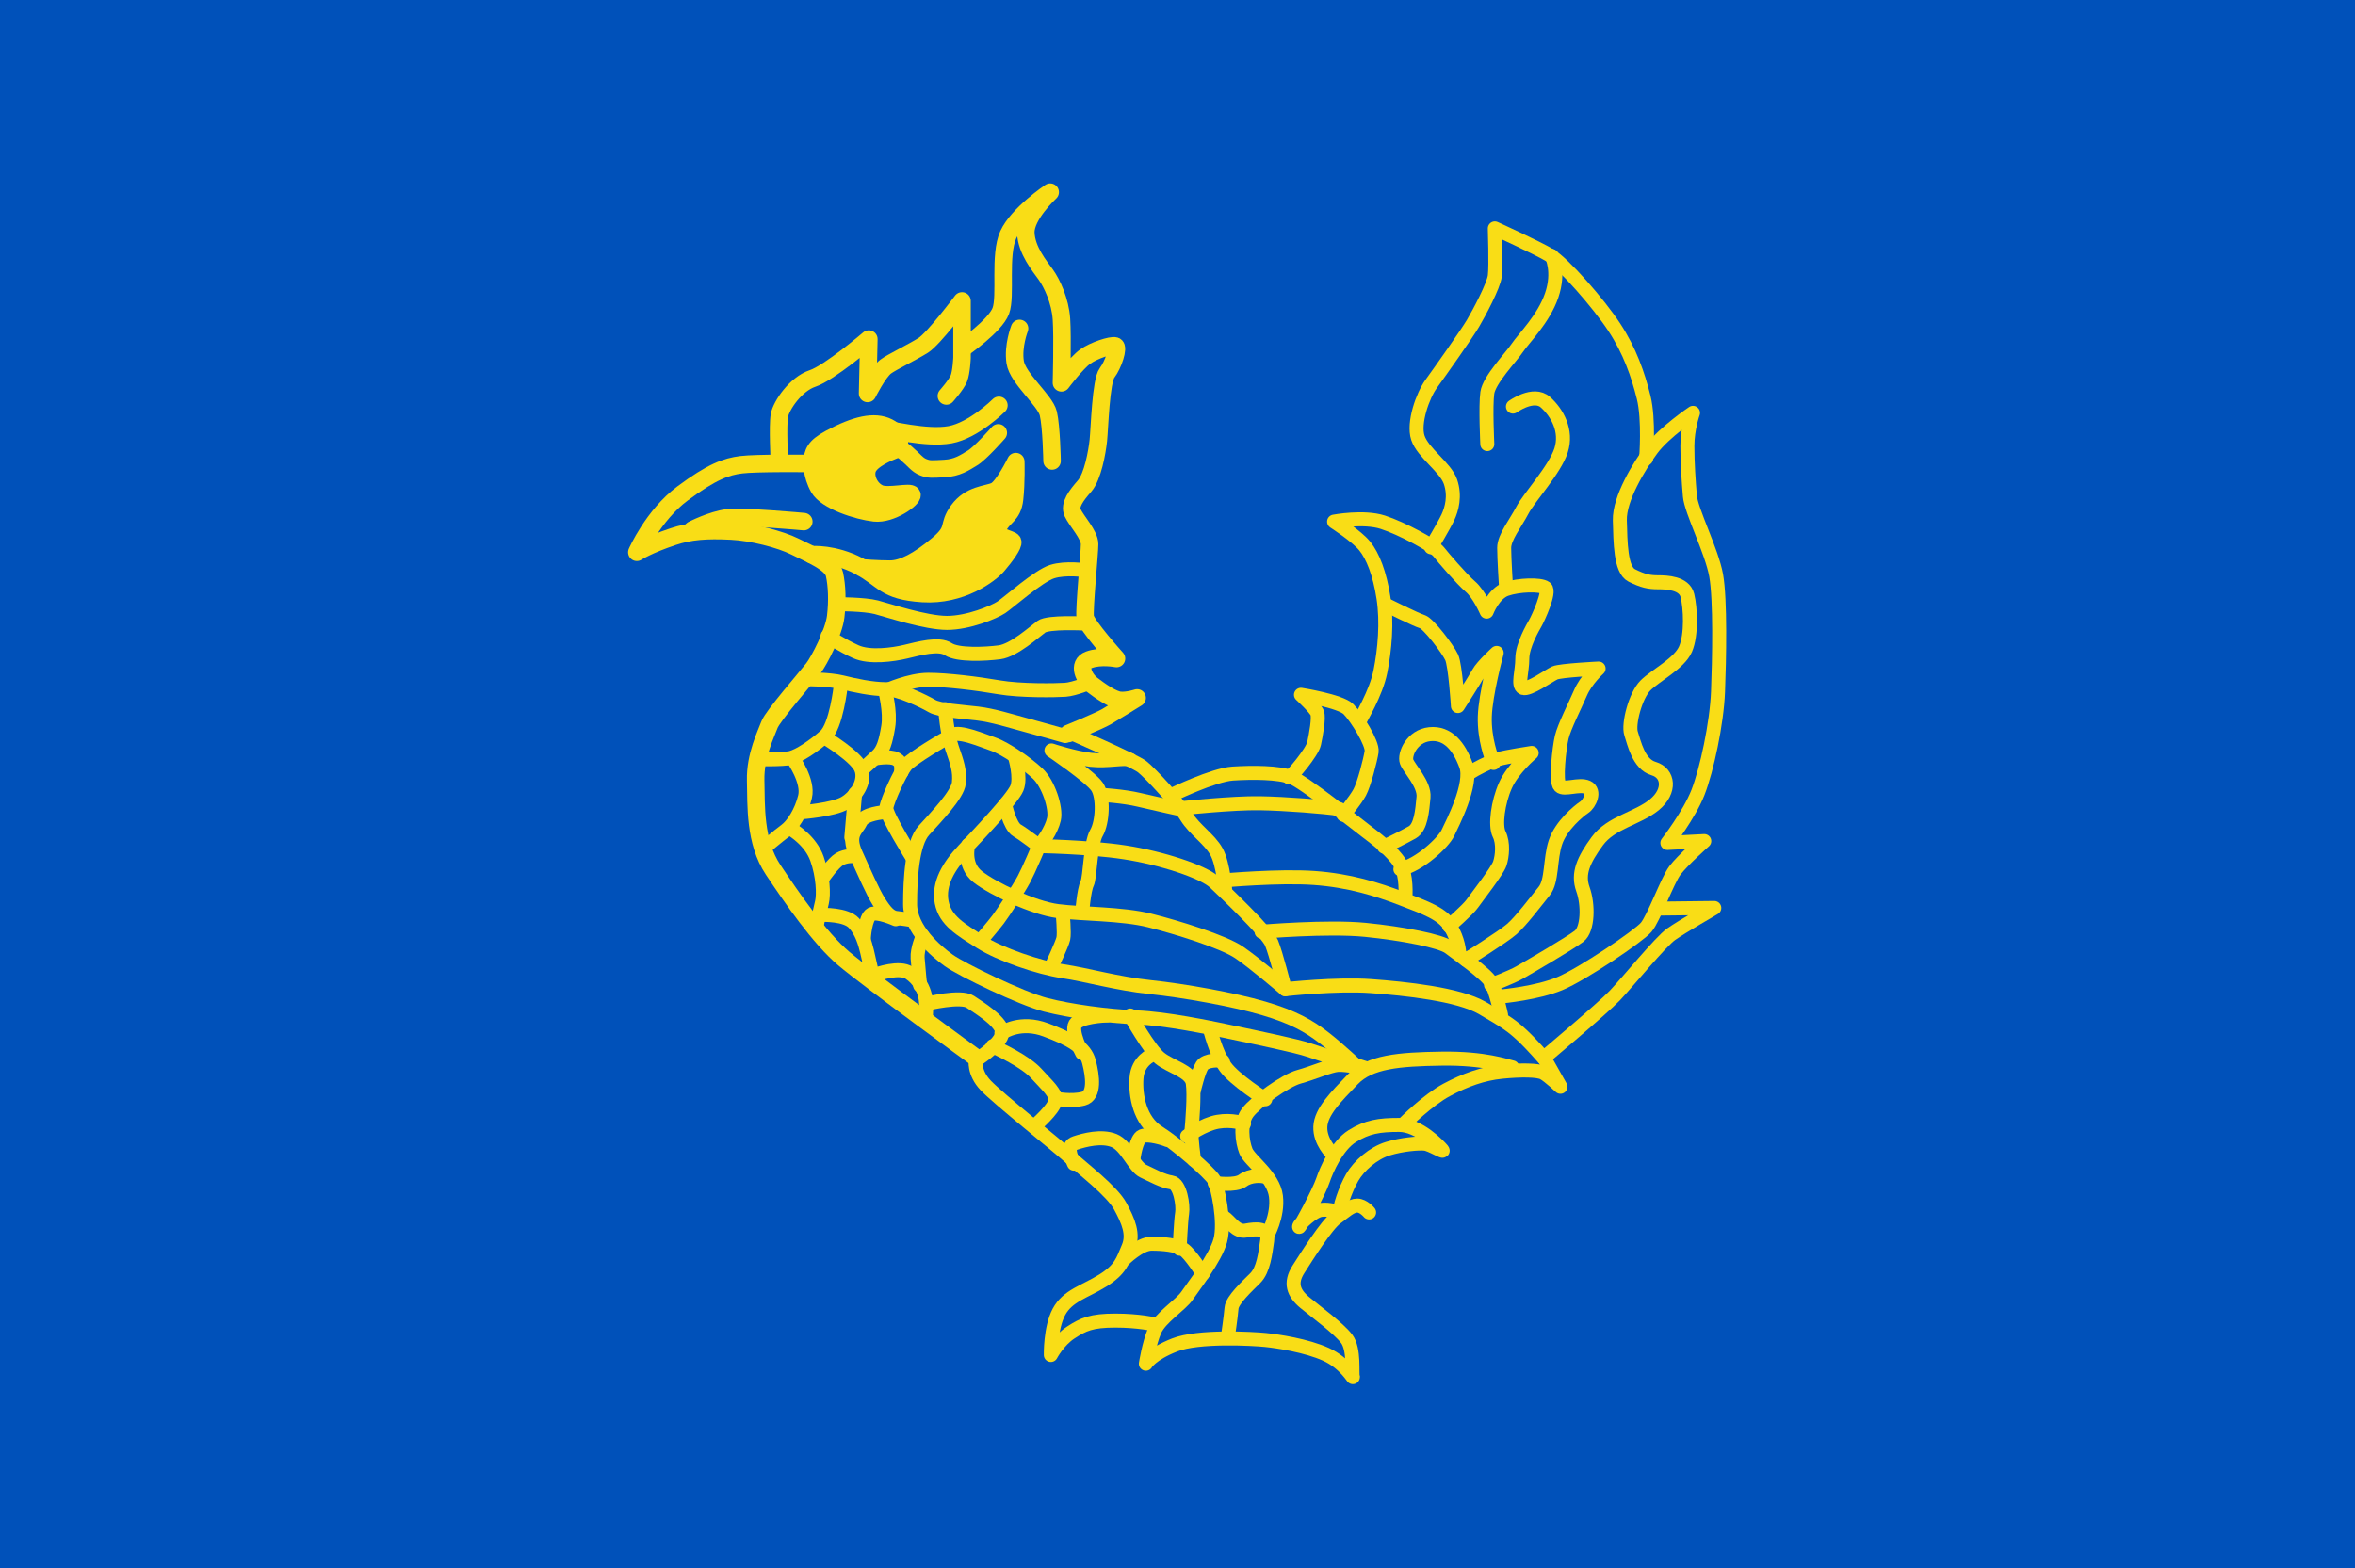 <?xml version="1.0" encoding="UTF-8" standalone="no"?>

<svg
   xmlns:dc="http://purl.org/dc/elements/1.1/"
   xmlns:cc="http://creativecommons.org/ns#"
   xmlns:rdf="http://www.w3.org/1999/02/22-rdf-syntax-ns#"
   xmlns:svg="http://www.w3.org/2000/svg"
   xmlns="http://www.w3.org/2000/svg"
   xmlns:sodipodi="http://sodipodi.sourceforge.net/DTD/sodipodi-0.dtd"
   xmlns:inkscape="http://www.inkscape.org/namespaces/inkscape"
   version="1.1"
   id="svg2"
   x="0px"
   y="0px"
   width="500px"
   height="333px"
   viewBox="0 0 500 333"
   enable-background="new 0 0 500 333"
   xml:space="preserve">
<defs
   id="defs3">
<inkscape:perspective
   id="perspective10"
   inkscape:vp_z="744.09448 : 526.18109 : 1"
   inkscape:vp_y="0 : 1000 : 0"
   inkscape:vp_x="0 : 526.18109 : 1"
   sodipodi:type="inkscape:persp3d"
   inkscape:persp3d-origin="372.04724 : 350.78739 : 1">
</inkscape:perspective>
<inkscape:perspective
   id="perspective2516"
   inkscape:vp_z="744.09448 : 526.18109 : 1"
   inkscape:vp_y="0 : 1000 : 0"
   inkscape:vp_x="0 : 526.18109 : 1"
   sodipodi:type="inkscape:persp3d"
   inkscape:persp3d-origin="372.04724 : 350.78739 : 1">
</inkscape:perspective>
</defs>
<sodipodi:namedview
   id="base"
   showgrid="false"
   inkscape:cy="153.93127"
   inkscape:cx="83.043553"
   inkscape:zoom="1.4"
   borderopacity="1.0"
   bordercolor="#666666"
   pagecolor="#ffffff"
   inkscape:window-y="90"
   inkscape:window-x="1498"
   inkscape:window-height="802"
   inkscape:window-width="1299"
   inkscape:current-layer="layer4"
   inkscape:document-units="px"
   inkscape:pageshadow="2"
   inkscape:pageopacity="0.0"
   inkscape:window-maximized="0">
</sodipodi:namedview>
<g
   id="layer2"
   transform="translate(-6.643,52.048)"
   inkscape:label="Background"
   inkscape:groupmode="layer"
   sodipodi:insensitive="true">
<rect
   id="rect2524"
   x="6.643"
   y="-52.048"
   width="500"
   height="333"
   style="fill:#0051ba" />
</g>
<g
   id="layer3"
   inkscape:label="Font"
   inkscape:groupmode="layer">
</g>
<g
   id="layer4"
   inkscape:label="Bird"
   inkscape:groupmode="layer">
<g
   id="g3240"
   transform="matrix(1.487,0,0,1.487,-120.766,-32.426)">
<path
   id="path2526"
   sodipodi:nodetypes="csscssssssssssc"
   d="m 196.518,88 c 0,0 -7.322,-0.089 -9.464,0.179 -2.143,0.268 -4.197,0.982 -8.393,4.107 -4.196,3.125 -6.518,8.393 -6.518,8.393 0,0 1.56,-1.026 5.178,-2.232 2.411,-0.804 4.732,-0.982 8.304,-0.803 2.964,0.148 6.964,1.161 9.107,2.232 2.143,1.071 5.268,2.321 5.625,3.929 0.357,1.607 0.447,3.839 0.179,6.071 -0.268,2.232 -2.321,6.25 -3.214,7.411 -0.893,1.161 -5.803,6.786 -6.25,8.036 -0.446,1.25 -2.053,4.375 -1.964,7.946 0.089,3.572 -0.178,8.75 2.5,12.768 2.679,4.018 6.607,9.732 10.089,12.679 3.482,2.946 18.929,14.196 18.929,14.196"
   style="fill:none;stroke:#f9dd16;stroke-width:2.5;stroke-linecap:round;stroke-linejoin:round" />
<path
   id="path3298"
   d="m 180.089,97.464 c 0,0 2.768,-1.429 5,-1.696 2.232,-0.268 10.893,0.536 10.893,0.536"
   style="fill:none;stroke:#f9dd16;stroke-width:2.5;stroke-linecap:round;stroke-linejoin:round" />
<path
   id="path3300"
   sodipodi:nodetypes="cssccssccsc"
   d="m 192.5,87.732 c 0,0 -0.268,-5.178 0,-6.607 0.268,-1.429 2.321,-4.464 4.732,-5.268 2.411,-0.803 8.036,-5.625 8.036,-5.625 L 205.089,78 c 0,0 1.518,-3.036 2.589,-3.839 0.863,-0.647 3.676,-1.985 5.357,-3.036 1.483,-0.927 5.536,-6.339 5.536,-6.339 v 8.125 c 0,0 -0.089,2.054 -0.446,2.946 -0.357,0.893 -1.786,2.5 -1.786,2.5"
   style="fill:none;stroke:#f9dd16;stroke-width:2.5;stroke-linecap:round;stroke-linejoin:round" />
<path
   id="path3322"
   d="m 226.786,68.714 c 0,0 -0.982,2.5 -0.625,4.821 0.357,2.321 4.286,5.446 4.732,7.321 0.446,1.875 0.536,6.786 0.536,6.786"
   style="fill:none;stroke:#f9dd16;stroke-width:2.5;stroke-linecap:round;stroke-linejoin:round" />
<path
   id="path3324"
   d="m 218.661,71.571 c 0,0 4.643,-3.214 5.446,-5.357 0.804,-2.143 -0.268,-7.946 1.072,-10.893 1.339,-2.946 5.982,-6.071 5.982,-6.071 0,0 -3.571,3.304 -3.482,5.804 0.089,2.5 1.964,4.732 2.857,5.982 0.893,1.25 2.054,3.75 2.232,6.339 0.178,2.589 0,9.107 0,9.107 0,0 2.143,-2.857 3.393,-3.75 1.25,-0.893 3.75,-1.696 4.286,-1.518 0.536,0.178 -0.268,2.678 -1.161,3.839 -0.893,1.161 -1.071,7.946 -1.25,9.643 -0.179,1.697 -0.804,5.179 -1.964,6.518 -1.16,1.339 -2.232,2.679 -1.696,3.839 0.536,1.16 2.411,3.125 2.411,4.464 0,1.339 -0.804,9.286 -0.625,10.446 0.179,1.16 4.464,5.893 4.464,5.893 0,0 -2.232,-0.446 -3.929,0.179 -1.696,0.625 -0.714,2.679 0.447,3.571 1.161,0.893 2.946,2.143 4.018,2.232 1.072,0.089 2.411,-0.357 2.411,-0.357 0,0 -3.303,2.054 -4.375,2.679 -1.071,0.625 -5.446,2.411 -5.446,2.411"
   style="fill:none;stroke:#f9dd16;stroke-width:2.5;stroke-linecap:round;stroke-linejoin:round" />
<path
   id="path3326"
   sodipodi:nodetypes="cssszssc"
   d="m 223.839,79.696 c 0,0 -3.571,3.571 -6.964,4.196 -3.393,0.625 -8.75,-0.803 -10.446,-0.982 -1.697,-0.179 1.563,1.39 4.107,3.571 1.25,1.072 1.624,1.71 2.5,2.054 0.876,0.344 1.25,0.268 3.036,0.179 1.786,-0.089 2.857,-0.804 4.018,-1.518 1.161,-0.714 3.661,-3.571 3.661,-3.571"
   style="fill:none;stroke:#f9dd16;stroke-width:2.5;stroke-linecap:round;stroke-linejoin:round" />
<path
   id="path3328"
   sodipodi:nodetypes="cssssssssc"
   d="m 197.143,87.732 c 0.178,-1.25 0.268,-2.053 2.589,-3.303 3.657,-1.969 6.339,-2.589 8.304,-1.607 1.964,0.982 1.875,2.857 0.982,3.214 -0.893,0.357 -3.393,1.339 -3.929,2.679 -0.464,1.161 0.268,2.946 1.696,3.571 1.251,0.547 4.464,-0.357 4.643,0.179 0.178,0.536 -2.947,2.857 -5.357,2.589 -2.411,-0.268 -6.875,-1.697 -7.946,-3.572 -1.071,-1.875 -0.982,-3.75 -0.982,-3.75 z"
   style="fill:#f9dd16;stroke:#f9dd16;stroke-width:2.5;stroke-linecap:round;stroke-linejoin:round" />
<path
   id="path3330"
   d="m 197.143,101.036 c 0,0 3.125,-0.268 6.696,1.607 3.571,1.875 3.571,3.571 9.107,3.928 5.536,0.357 9.643,-2.768 10.714,-4.018 1.071,-1.25 2.321,-2.947 2.143,-3.393 -0.179,-0.446 -2.679,-0.536 -2.054,-2.054 0.625,-1.518 2.054,-1.607 2.321,-4.018 0.268,-2.411 0.179,-5.357 0.179,-5.357 0,0 -1.786,3.661 -2.946,4.197 -1.16,0.536 -3.572,0.446 -5.268,2.768 -1.696,2.322 -0.179,2.589 -2.946,4.911 -2.768,2.322 -5,3.482 -6.786,3.482 -1.786,0 -4.018,-0.179 -4.018,-0.179"
   style="fill:#f9dd16;stroke:#f9dd16;stroke-width:2.5;stroke-linecap:round;stroke-linejoin:round" />
<path
   id="path3332"
   d="m 236.25,103.268 c 0,0 -2.857,-0.447 -4.821,0.178 -1.964,0.625 -6.161,4.375 -7.232,5.089 -1.071,0.714 -4.732,2.232 -7.768,2.232 -3.036,0 -8.393,-1.786 -10.089,-2.232 -1.696,-0.446 -5.625,-0.446 -5.625,-0.446"
   style="fill:none;stroke:#f9dd16;stroke-width:2;stroke-linecap:round;stroke-linejoin:round" />
<path
   id="path3334"
   d="m 236.071,110.857 c 0,0 -5.178,-0.268 -6.161,0.447 -0.982,0.714 -3.929,3.393 -5.982,3.661 -2.054,0.268 -5.982,0.446 -7.322,-0.446 -1.339,-0.893 -4.196,-0.089 -6.071,0.357 -1.875,0.446 -5.179,0.893 -7.143,0 -1.964,-0.893 -4.018,-2.232 -4.018,-2.232"
   style="fill:none;stroke:#f9dd16;stroke-width:2;stroke-linecap:round;stroke-linejoin:round" />
<path
   id="path3336"
   d="m 233.304,126.929 c 0,0 -4.375,-1.25 -6.072,-1.697 -1.696,-0.446 -4.196,-1.25 -6.428,-1.518 -2.232,-0.268 -5.447,-0.446 -6.518,-1.071 -1.071,-0.625 -4.643,-2.411 -6.607,-2.411 -1.964,0 -4.464,-0.536 -6.25,-0.982 -1.786,-0.446 -5.268,-0.446 -5.268,-0.446"
   style="fill:none;stroke:#f9dd16;stroke-width:2;stroke-linecap:round;stroke-linejoin:round" />
<path
   id="path3338"
   d="m 207.768,120.411 c 0,0 3.303,-1.518 5.982,-1.518 2.679,0 6.964,0.536 10.089,1.071 3.125,0.535 8.125,0.446 9.464,0.357 1.339,-0.089 3.661,-1.071 3.661,-1.071"
   style="fill:none;stroke:#f9dd16;stroke-width:2;stroke-linecap:round;stroke-linejoin:round" />
<path
   id="path3340"
   d="m 201.25,119.786 c 0,0 -0.625,5.714 -2.232,7.143 -1.607,1.429 -3.75,2.857 -4.911,3.125 -1.161,0.268 -4.821,0.179 -4.821,0.179"
   style="fill:none;stroke:#f9dd16;stroke-width:2;stroke-linecap:round;stroke-linejoin:round" />
<path
   id="path3342"
   d="m 234.107,126.482 c 0,0 9.018,3.929 10.179,4.822 1.161,0.893 5.179,5.268 6.339,7.143 1.16,1.875 3.304,3.214 4.285,5 0.982,1.786 1.25,5.625 1.25,5.625"
   style="fill:none;stroke:#f9dd16;stroke-width:2;stroke-linecap:round;stroke-linejoin:round" />
<path
   id="path3344"
   d="m 229.286,142.643 c 0,0 7.232,0.09 12.5,0.893 5.268,0.804 11.25,2.768 12.857,4.286 1.607,1.518 7.5,7.143 8.125,8.661 0.625,1.518 1.875,6.428 1.875,6.428"
   style="fill:none;stroke:#f9dd16;stroke-width:2;stroke-linecap:round;stroke-linejoin:round" />
<path
   id="path3346"
   d="m 248.571,135.321 c 0,0 5.894,-2.857 8.661,-3.036 2.768,-0.178 6.518,-0.178 8.393,0.536 1.875,0.714 9.196,6.607 10.625,7.679 1.429,1.072 3.75,2.857 4.821,4.554 1.071,1.697 0.804,4.911 0.804,4.911"
   style="fill:none;stroke:#f9dd16;stroke-width:2;stroke-linecap:round;stroke-linejoin:round" />
<path
   id="path3348"
   d="m 255.893,147.554 c 0,0 7.947,-0.714 12.947,-0.357 5,0.357 9.018,1.607 12.5,2.946 3.481,1.34 5.803,2.143 6.964,4.018 1.161,1.875 1.25,3.661 1.25,3.661"
   style="fill:none;stroke:#f9dd16;stroke-width:2;stroke-linecap:round;stroke-linejoin:round" />
<path
   id="path3350"
   d="m 261.34,154.875 c 0,0 9.464,-0.804 14.82,-0.268 5.357,0.535 10.805,1.607 11.965,2.5 1.16,0.893 5.268,3.75 5.982,5 0.714,1.25 1.428,4.643 1.428,4.643"
   style="fill:none;stroke:#f9dd16;stroke-width:2;stroke-linecap:round;stroke-linejoin:round" />
<path
   id="path3352"
   d="m 264.732,163.089 c 0,0 7.321,-0.804 12.232,-0.447 4.91,0.357 12.5,1.161 15.893,3.125 3.393,1.965 4.285,2.59 5.714,3.929 1.429,1.339 3.036,3.214 3.036,3.214 0,0 8.393,-7.053 10.179,-8.928 1.785,-1.875 6.518,-7.679 8.035,-8.75 1.518,-1.072 6.161,-3.75 6.161,-3.75 l -7.769,0.089"
   style="fill:none;stroke:#f9dd16;stroke-width:2;stroke-linecap:round;stroke-linejoin:round" />
<path
   id="path3354"
   d="m 295.268,164.161 c 0.715,-0.089 5.447,-0.536 8.661,-1.875 3.214,-1.339 11.25,-6.786 12.321,-8.036 1.071,-1.25 3.036,-6.696 4.107,-8.125 1.071,-1.429 4.196,-4.196 4.196,-4.196 l -5.268,0.268 c 0,0 3.125,-4.018 4.375,-7.232 1.25,-3.214 2.678,-9.821 2.856,-14.375 0.178,-4.554 0.357,-13.125 -0.268,-16.607 -0.625,-3.482 -3.571,-9.196 -3.75,-11.339 -0.179,-2.143 -0.357,-4.643 -0.357,-7.143 0,-2.5 0.804,-4.732 0.804,-4.732 0,0 -4.107,2.768 -5.893,5.179 -1.786,2.411 -4.643,7.054 -4.554,10.179 0.089,3.125 0.089,7.054 1.696,7.857 1.607,0.804 2.5,0.982 3.75,0.982 1.25,0 3.75,0.089 4.196,1.875 0.446,1.786 0.625,5.625 -0.268,7.679 -0.893,2.053 -4.286,3.75 -5.714,5.178 -1.429,1.429 -2.5,5.536 -2.054,6.875 0.446,1.339 1.071,4.375 3.214,5 2.143,0.625 2.5,3.214 0.09,5.179 -2.411,1.964 -6.161,2.5 -8.125,5.179 -1.965,2.679 -2.857,4.643 -2.054,6.875 0.804,2.232 0.714,5.714 -0.536,6.696 -1.25,0.982 -7.231,4.464 -8.481,5.179 -1.25,0.714 -4.107,1.786 -4.107,1.786"
   style="fill:none;stroke:#f9dd16;stroke-width:2;stroke-linecap:round;stroke-linejoin:round" />
<path
   id="path3356"
   d="m 316.25,87.286 c 0,0 0.446,-5.536 -0.357,-8.75 -0.803,-3.214 -1.964,-6.607 -4.196,-10 -2.232,-3.393 -7.231,-9.107 -9.196,-10.268 -1.965,-1.161 -7.857,-3.839 -7.857,-3.839 0,0 0.179,5.357 0,6.786 -0.178,1.429 -2.232,5.268 -3.125,6.786 -0.893,1.518 -4.821,7.054 -5.982,8.661 -1.16,1.607 -2.589,5.536 -1.875,7.679 0.715,2.143 3.93,4.196 4.644,6.25 0.714,2.054 0.179,3.929 -0.357,5.089 -0.536,1.16 -2.411,4.286 -2.411,4.286"
   style="fill:none;stroke:#f9dd16;stroke-width:2;stroke-linecap:round;stroke-linejoin:round" />
<path
   id="path3358"
   d="m 302.768,58.357 c 0,0 1.161,2.232 0,5.625 -1.16,3.393 -4.018,6.161 -4.91,7.5 -0.892,1.339 -4.018,4.554 -4.286,6.429 -0.268,1.875 0,7.321 0,7.321"
   style="fill:none;stroke:#f9dd16;stroke-width:2;stroke-linecap:round;stroke-linejoin:round" />
<path
   id="path3360"
   d="m 265.268,132.821 c 0.357,-0.089 3.304,-3.571 3.572,-4.821 0.268,-1.25 0.714,-3.661 0.445,-4.375 -0.268,-0.714 -2.32,-2.589 -2.32,-2.589 0,0 5.625,0.893 6.785,2.054 1.16,1.161 3.482,4.911 3.304,6.071 -0.178,1.16 -1.071,4.643 -1.696,5.804 -0.625,1.161 -2.322,3.214 -2.322,3.214"
   style="fill:none;stroke:#f9dd16;stroke-width:2;stroke-linecap:round;stroke-linejoin:round" />
<path
   id="path3362"
   d="m 275.357,124.786 c 0.089,-0.357 2.321,-3.929 2.946,-7.054 0.625,-3.125 0.981,-7.053 0.446,-10.536 -0.535,-3.482 -1.518,-5.982 -2.679,-7.411 -1.161,-1.429 -4.375,-3.482 -4.375,-3.482 0,0 4.196,-0.804 6.964,0.089 2.769,0.893 7.322,3.393 7.947,4.196 0.625,0.803 3.303,3.929 4.553,5 1.25,1.071 2.322,3.571 2.322,3.571 0,0 0.982,-2.589 2.768,-3.214 1.786,-0.625 4.91,-0.714 5.625,-0.178 0.715,0.536 -1.071,4.375 -1.429,5 -0.356,0.625 -1.875,3.214 -1.875,5.089 0,1.875 -0.714,3.839 0.089,4.197 0.805,0.357 3.75,-1.786 4.555,-2.143 0.803,-0.357 6.249,-0.625 6.249,-0.625 0,0 -1.785,1.607 -2.589,3.482 -0.804,1.875 -2.321,4.821 -2.679,6.339 -0.356,1.518 -0.893,6.339 -0.268,6.964 0.625,0.625 2.768,-0.357 3.929,0.179 1.16,0.536 0.356,2.321 -0.446,2.857 -0.804,0.535 -3.304,2.589 -4.107,5 -0.804,2.41 -0.446,5.535 -1.607,6.964 -1.161,1.429 -3.304,4.286 -4.643,5.446 -1.339,1.161 -6.519,4.375 -6.519,4.375"
   style="fill:none;stroke:#f9dd16;stroke-width:2;stroke-linecap:round;stroke-linejoin:round" />
<path
   id="path3364"
   d="m 297.232,79.875 c 0,0 2.946,-2.143 4.643,-0.625 1.696,1.518 3.125,4.107 2.232,6.875 -0.893,2.768 -4.554,6.696 -5.536,8.571 -0.981,1.875 -2.589,3.839 -2.589,5.357 0,1.518 0.268,5.714 0.268,5.714"
   style="fill:none;stroke:#f9dd16;stroke-width:2;stroke-linecap:round;stroke-linejoin:round" />
<path
   id="path3366"
   d="m 281.16,145.946 c 2.769,-0.625 6.161,-3.839 6.786,-5.179 0.625,-1.339 3.571,-6.964 2.589,-9.643 -0.981,-2.679 -2.589,-4.732 -5.178,-4.464 -2.59,0.268 -3.661,2.947 -3.304,3.929 0.356,0.982 2.589,3.214 2.411,5.089 -0.18,1.875 -0.357,4.286 -1.607,5 -1.25,0.714 -4.018,2.054 -4.018,2.054"
   style="fill:none;stroke:#f9dd16;stroke-width:2;stroke-linecap:round;stroke-linejoin:round" />
<path
   id="path3368"
   d="m 291.16,132.107 c 0.536,-0.357 2.68,-1.518 3.93,-1.875 1.25,-0.357 4.82,-0.893 4.82,-0.893 0,0 -2.678,2.232 -3.75,4.643 -1.07,2.41 -1.518,5.714 -0.893,6.964 0.625,1.25 0.447,3.125 0.09,4.196 -0.357,1.072 -3.304,4.822 -3.929,5.715 -0.625,0.893 -3.304,3.214 -3.304,3.214"
   style="fill:none;stroke:#f9dd16;stroke-width:2;stroke-linecap:round;stroke-linejoin:round" />
<path
   id="path3370"
   d="m 294.465,130.768 c -0.269,-0.625 -1.34,-3.393 -1.25,-6.607 0.089,-3.214 1.695,-9.107 1.695,-9.107 0,0 -2.053,1.875 -2.589,2.857 -0.536,0.982 -2.946,4.732 -2.946,4.732 0,0 -0.357,-5.804 -0.893,-6.964 -0.536,-1.161 -3.304,-4.822 -4.197,-5.089 -0.893,-0.268 -5,-2.321 -5,-2.321"
   style="fill:none;stroke:#f9dd16;stroke-width:2;stroke-linecap:round;stroke-linejoin:round" />
<path
   id="path3372"
   d="m 272.426,137.346 c -2.146,-0.316 -7.576,-0.758 -11.364,-0.821 -3.788,-0.063 -10.986,0.694 -10.986,0.694"
   style="fill:none;stroke:#f9dd16;stroke-width:2;stroke-linecap:round;stroke-linejoin:round" />
<path
   id="path3374"
   d="m 194.464,130.232 c 0,0 2.232,3.125 1.696,5.357 -0.536,2.232 -1.786,4.107 -2.768,4.821 -0.982,0.714 -3.304,2.679 -3.304,2.679"
   style="fill:none;stroke:#f9dd16;stroke-width:2;stroke-linecap:round;stroke-linejoin:round" />
<path
   id="path3376"
   d="m 193.929,140.054 c 0.625,0.357 3.036,1.875 3.928,4.375 0.893,2.5 0.982,5.179 0.714,6.25 -0.268,1.071 -0.803,3.571 -0.803,3.571"
   style="fill:none;stroke:#f9dd16;stroke-width:2;stroke-linecap:round;stroke-linejoin:round" />
<path
   id="path3378"
   d="m 195.625,137.821 c 0,0 4.643,-0.357 6.25,-1.339 1.607,-0.982 2.946,-3.036 2.321,-4.822 -0.625,-1.786 -5.268,-4.554 -5.268,-4.554"
   style="fill:none;stroke:#f9dd16;stroke-width:2;stroke-linecap:round;stroke-linejoin:round" />
<path
   id="path3380"
   d="m 207.589,120.411 c 0,0 0.804,3.036 0.446,5.179 -0.357,2.143 -0.714,3.393 -1.607,4.196 -0.893,0.804 -2.143,1.964 -2.143,1.964"
   style="fill:none;stroke:#f9dd16;stroke-width:2;stroke-linecap:round;stroke-linejoin:round" />
<path
   id="path3382"
   d="m 220.536,173.179 c 0,0 -0.357,1.786 1.429,3.661 1.786,1.875 10.179,8.57 12.054,10.268 1.875,1.696 5.982,4.821 7.143,6.964 1.161,2.144 1.964,4.019 1.161,5.894 -0.803,1.875 -1.071,3.125 -3.661,4.731 -2.589,1.607 -5,2.144 -6.25,4.464 -1.25,2.322 -1.161,6.161 -1.161,6.161 0,0 1.071,-2.054 2.857,-3.214 1.786,-1.161 2.947,-1.697 6.339,-1.697 3.393,0 5.625,0.536 5.625,0.536"
   style="fill:none;stroke:#f9dd16;stroke-width:2;stroke-linecap:round;stroke-linejoin:round" />
<path
   id="path3384"
   d="m 245.714,172.465 c 0,0 -2.054,0.803 -2.232,3.303 -0.178,2.5 0.447,6.072 3.125,7.768 2.679,1.697 7.411,5.805 7.947,6.786 0.536,0.982 1.606,6.071 0.893,8.661 -0.714,2.589 -3.839,6.518 -4.731,7.857 -0.894,1.339 -3.84,3.125 -4.644,5 -0.803,1.875 -1.25,4.731 -1.25,4.731 0,0 0.714,-1.339 4.107,-2.679 3.393,-1.339 11.161,-0.893 12.946,-0.714 1.785,0.179 5.893,0.804 8.66,2.054 2.769,1.25 4.019,3.66 3.84,3.214 -0.179,-0.446 0.268,-3.929 -0.893,-5.446 -1.161,-1.518 -4.375,-3.84 -5.982,-5.179 -1.607,-1.339 -2.143,-2.768 -0.893,-4.731 1.25,-1.965 4.018,-6.34 5.357,-7.322 1.339,-0.982 2.143,-1.785 3.035,-1.785 0.892,0 1.696,0.982 1.696,0.982"
   style="fill:none;stroke:#f9dd16;stroke-width:2;stroke-linecap:round;stroke-linejoin:round" />
<path
   id="path3386"
   d="m 272.5,195.143 c -0.09,-0.803 0.804,-3.482 1.785,-5.178 0.982,-1.697 3.036,-3.482 5.09,-4.107 2.054,-0.625 4.375,-0.804 5.268,-0.715 0.893,0.09 2.947,1.429 2.5,0.893 -0.446,-0.535 -3.303,-3.57 -6.16,-3.57 -2.857,0 -4.554,0.268 -6.697,1.606 -2.143,1.339 -3.66,4.732 -4.195,6.339 -0.536,1.607 -3.394,6.965 -3.394,6.607 0,-0.358 1.964,-2.232 3.125,-2.41 1.16,-0.179 2.857,0.357 2.678,0.535 z"
   style="fill:none;stroke:#f9dd16;stroke-width:2;stroke-linecap:round;stroke-linejoin:round" />
<path
   id="path3388"
   d="m 281.785,182.196 c 0,0 3.305,-3.304 5.982,-4.731 2.679,-1.43 5.179,-2.322 7.857,-2.59 2.678,-0.268 5.179,-0.268 5.982,0.179 0.803,0.446 2.41,1.964 2.41,1.964 l -2.321,-4.107"
   style="fill:none;stroke:#f9dd16;stroke-width:2;stroke-linecap:round;stroke-linejoin:round" />
<path
   id="path3390"
   d="m 297.143,174.25 c -0.893,-0.179 -3.928,-1.34 -10.089,-1.25 -6.161,0.09 -10.269,0.446 -12.679,2.946 -2.41,2.5 -4.554,4.644 -4.643,6.786 -0.09,2.143 1.696,3.839 1.696,3.839"
   style="fill:none;stroke:#f9dd16;stroke-width:2;stroke-linecap:round;stroke-linejoin:round" />
<path
   id="path3392"
   d="m 241.696,201.66 c 0,0 2.232,-2.231 3.929,-2.231 1.697,0 3.571,0.179 4.554,0.804 0.981,0.625 2.768,3.482 2.768,3.482"
   style="fill:none;stroke:#f9dd16;stroke-width:2;stroke-linecap:round;stroke-linejoin:round" />
<path
   id="path3394"
   d="m 255.893,195.59 c 0.982,0.625 1.786,2.231 3.215,1.964 1.428,-0.269 3.303,-0.446 3.035,1.429 -0.268,1.875 -0.535,4.196 -1.696,5.357 -1.161,1.16 -3.304,3.125 -3.393,4.285 -0.089,1.16 -0.536,4.196 -0.536,4.196"
   style="fill:none;stroke:#f9dd16;stroke-width:2;stroke-linecap:round;stroke-linejoin:round" />
<path
   id="path3396"
   d="m 262.143,198.268 c 0,0 1.607,-2.768 1.25,-5.625 -0.357,-2.857 -3.75,-5.089 -4.285,-6.428 -0.536,-1.34 -0.893,-4.019 0.268,-5.536 1.16,-1.519 5.357,-4.554 7.321,-5.089 1.964,-0.536 4.375,-1.607 5.536,-1.697 1.16,-0.089 4.196,0.536 4.196,0.536 0,0 -6.875,-2.144 -8.394,-2.679 -1.518,-0.535 -7.5,-1.785 -10.893,-2.5 -3.393,-0.715 -9.375,-1.965 -13.661,-2.143 -4.286,-0.179 -9.464,-0.893 -12.946,-1.786 -3.482,-0.893 -11.964,-5 -13.839,-6.339 -1.875,-1.34 -5.536,-4.465 -5.536,-8.036 0,-3.571 0.268,-8.661 1.964,-10.536 1.696,-1.875 4.821,-5.089 5,-6.786 0.179,-1.697 -0.268,-2.946 -0.982,-5 -0.714,-2.054 -0.982,-5.536 -0.982,-5.536"
   style="fill:none;stroke:#f9dd16;stroke-width:2;stroke-linecap:round;stroke-linejoin:round" />
<path
   id="path3398"
   d="m 229.375,142.732 c 0.625,-0.447 1.964,-2.322 2.321,-3.929 0.357,-1.607 -0.803,-5.089 -2.321,-6.518 -1.518,-1.428 -4.554,-3.571 -6.339,-4.196 -1.785,-0.625 -4.732,-1.875 -5.804,-1.339 -1.071,0.536 -5.893,3.393 -6.696,4.375 -0.803,0.982 -2.679,5.089 -2.768,6.071 -0.089,0.982 3.75,7.143 3.75,7.143"
   style="fill:none;stroke:#f9dd16;stroke-width:2;stroke-linecap:round;stroke-linejoin:round" />
<path
   id="path3400"
   d="m 209.911,132.107 c -0.089,-0.715 0.179,-1.34 -0.714,-1.875 -0.893,-0.536 -3.125,-0.09 -3.125,-0.09"
   style="fill:none;stroke:#f9dd16;stroke-width:2;stroke-linecap:round;stroke-linejoin:round" />
<path
   id="path3402"
   d="m 207.411,137.821 c 0,0 -2.768,0.179 -3.304,1.339 -0.536,1.161 -1.964,1.786 -0.714,4.554 1.25,2.768 2.411,5.446 3.303,6.875 0.893,1.428 1.607,2.232 2.5,2.321 0.893,0.089 1.964,0.268 1.964,0.268"
   style="fill:none;stroke:#f9dd16;stroke-width:2;stroke-linecap:round;stroke-linejoin:round" />
<path
   id="path3404"
   d="m 203.304,135.143 -0.536,6.25"
   style="fill:none;stroke:#f9dd16;stroke-width:2;stroke-linecap:round;stroke-linejoin:round" />
<path
   id="path3406"
   d="m 203.125,144.071 c 0,0 -1.161,-0.089 -2.054,0.446 -0.893,0.536 -2.321,2.59 -2.321,2.59"
   style="fill:none;stroke:#f9dd16;stroke-width:2;stroke-linecap:round;stroke-linejoin:round" />
<path
   id="path3408"
   d="m 198.393,152.464 c 0.357,0 3.571,-0.089 4.732,1.161 1.161,1.25 1.607,2.946 1.875,4.018 0.268,1.072 0.982,4.375 0.982,4.375"
   style="fill:none;stroke:#f9dd16;stroke-width:2;stroke-linecap:round;stroke-linejoin:round" />
<path
   id="path3410"
   d="m 209.107,153.089 c 0,0 -2.589,-1.161 -3.482,-0.714 -0.893,0.447 -1.071,3.393 -1.071,3.393"
   style="fill:none;stroke:#f9dd16;stroke-width:2;stroke-linecap:round;stroke-linejoin:round" />
<path
   id="path3412"
   d="m 206.429,160.946 c 0,0 3.214,-1.161 4.643,-0.179 1.429,0.982 1.964,2.232 2.232,3.304 0.268,1.071 0.089,3.036 0.089,3.036"
   style="fill:none;stroke:#f9dd16;stroke-width:2;stroke-linecap:round;stroke-linejoin:round" />
<path
   id="path3414"
   d="m 212.946,155.5 c 0,0 -0.803,1.875 -0.714,3.125 0.089,1.25 0.357,3.929 0.357,3.929"
   style="fill:none;stroke:#f9dd16;stroke-width:2;stroke-linecap:round;stroke-linejoin:round" />
<path
   id="path3416"
   d="m 213.571,165.143 c 0,0 4.822,-1.16 6.161,-0.268 1.339,0.893 4.107,2.59 4.554,4.107 0.447,1.517 -3.393,4.018 -3.393,4.018"
   style="fill:none;stroke:#f9dd16;stroke-width:2;stroke-linecap:round;stroke-linejoin:round" />
<path
   id="path3418"
   d="m 222.946,171.215 c 0.893,0.445 4.643,2.143 6.25,3.928 1.607,1.786 2.857,2.768 2.679,3.929 -0.178,1.161 -2.857,3.482 -2.857,3.482"
   style="fill:none;stroke:#f9dd16;stroke-width:2;stroke-linecap:round;stroke-linejoin:round" />
<path
   id="path3420"
   d="m 224.196,169.34 c 0.357,-0.18 2.768,-1.786 6.339,-0.447 3.571,1.34 5.625,2.5 6.161,4.554 0.536,2.054 0.893,4.821 -0.803,5.269 -1.697,0.445 -3.929,0 -3.929,0"
   style="fill:none;stroke:#f9dd16;stroke-width:2;stroke-linecap:round;stroke-linejoin:round" />
<path
   id="path3422"
   d="m 239.286,166.839 c -0.446,0 -3.929,0.178 -4.554,1.25 -0.625,1.07 0.982,4.106 0.982,4.106"
   style="fill:none;stroke:#f9dd16;stroke-width:2;stroke-linecap:round;stroke-linejoin:round" />
<path
   id="path3424"
   d="m 234.554,188 c -0.447,-0.982 -1.161,-2.5 0.178,-2.946 1.339,-0.446 3.75,-1.071 5.536,-0.357 1.786,0.714 2.857,3.75 4.196,4.375 1.339,0.625 2.768,1.429 4.018,1.607 1.25,0.178 1.697,3.304 1.518,4.375 -0.179,1.071 -0.357,5.089 -0.357,5.089"
   style="fill:none;stroke:#f9dd16;stroke-width:2;stroke-linecap:round;stroke-linejoin:round" />
<path
   id="path3426"
   d="m 247.857,184.607 c -0.357,-0.179 -2.678,-0.893 -3.571,-0.536 -0.893,0.357 -1.25,3.304 -1.25,3.304"
   style="fill:none;stroke:#f9dd16;stroke-width:2;stroke-linecap:round;stroke-linejoin:round" />
<path
   id="path3428"
   d="m 242.589,166.839 c 0,0 2.679,4.821 4.196,6.071 1.518,1.25 4.464,1.875 4.732,3.572 0.268,1.696 -0.089,5.893 -0.178,6.785 -0.09,0.893 0.356,4.197 0.356,4.197"
   style="fill:none;stroke:#f9dd16;stroke-width:2;stroke-linecap:round;stroke-linejoin:round" />
<path
   id="path3430"
   d="m 261.875,189.875 c -0.535,-0.179 -2.143,-0.268 -3.215,0.535 -1.07,0.805 -4.018,0.357 -4.018,0.357"
   style="fill:none;stroke:#f9dd16;stroke-width:2;stroke-linecap:round;stroke-linejoin:round" />
<path
   id="path3432"
   d="m 250.715,184.071 c 0,0 2.32,-1.696 4.375,-2.054 2.053,-0.357 3.75,0.268 3.75,0.268"
   style="fill:none;stroke:#f9dd16;stroke-width:2;stroke-linecap:round;stroke-linejoin:round" />
<path
   id="path3434"
   d="m 261.875,178.804 c 0,0 -4.375,-2.769 -5.715,-4.644 -1.339,-1.875 -2.231,-5.535 -2.231,-5.535"
   style="fill:none;stroke:#f9dd16;stroke-width:2;stroke-linecap:round;stroke-linejoin:round" />
<path
   id="path3436"
   d="m 255.804,173.357 c -0.446,-0.179 -2.411,-0.179 -2.946,0.625 -0.536,0.803 -1.161,3.482 -1.161,3.482"
   style="fill:none;stroke:#f9dd16;stroke-width:2;stroke-linecap:round;stroke-linejoin:round" />
<path
   id="path3438"
   d="m 226.148,129.959 c 0,0 0.884,2.904 0.252,4.419 -0.631,1.515 -5.43,6.566 -7.576,8.839 -2.146,2.272 -3.662,4.798 -3.157,7.45 0.505,2.652 2.778,3.915 5.556,5.682 2.778,1.768 8.333,3.662 11.743,4.167 3.409,0.505 7.703,1.768 12.501,2.272 4.798,0.505 11.869,1.768 16.162,3.031 4.294,1.262 6.44,2.526 8.587,4.167 2.146,1.642 5.051,4.42 5.051,4.42"
   style="fill:none;stroke:#f9dd16;stroke-width:2;stroke-linecap:round;stroke-linejoin:round" />
<path
   id="path3440"
   d="m 219.464,142.464 c 0,0 -0.804,2.857 1.339,4.553 2.143,1.697 7.946,4.465 11.428,4.911 3.482,0.446 9.197,0.357 13.125,1.339 3.929,0.982 10.536,3.036 12.768,4.554 2.232,1.518 6.607,5.268 6.607,5.268"
   style="fill:none;stroke:#f9dd16;stroke-width:2;stroke-linecap:round;stroke-linejoin:round" />
<path
   id="path3442"
   d="m 224.732,136.75 c 0,0 0.625,3.036 1.697,3.661 1.071,0.625 3.125,2.232 3.125,2.232 0,0 -1.429,3.393 -2.143,4.732 -0.714,1.339 -2.857,4.643 -3.661,5.714 -0.804,1.071 -2.589,3.125 -2.589,3.125"
   style="fill:none;stroke:#f9dd16;stroke-width:2;stroke-linecap:round;stroke-linejoin:round" />
<path
   id="path3444"
   d="m 242.589,130.321 c -0.804,-0.357 -3.214,0.268 -5.625,0 -2.411,-0.268 -5.625,-1.339 -5.625,-1.339 0,0 5.536,3.75 6.518,5.178 0.982,1.429 0.804,5.089 -0.089,6.607 -0.893,1.518 -0.893,6.34 -1.339,7.232 -0.447,0.893 -0.714,4.196 -0.714,4.196"
   style="fill:none;stroke:#f9dd16;stroke-width:2;stroke-linecap:round;stroke-linejoin:round" />
<path
   id="path3446"
   d="m 232.946,152.286 c 0,0 0.268,2.768 0.089,3.572 -0.179,0.803 -1.786,4.196 -1.786,4.196"
   style="fill:none;stroke:#f9dd16;stroke-width:2;stroke-linecap:round;stroke-linejoin:round" />
<path
   id="path3448"
   d="m 238.393,135.321 c 0,0 3.214,0.179 5.446,0.714 2.232,0.536 6.339,1.429 6.339,1.429"
   style="fill:none;stroke:#f9dd16;stroke-width:2;stroke-linecap:round;stroke-linejoin:round" />
</g>
</g>
</svg>